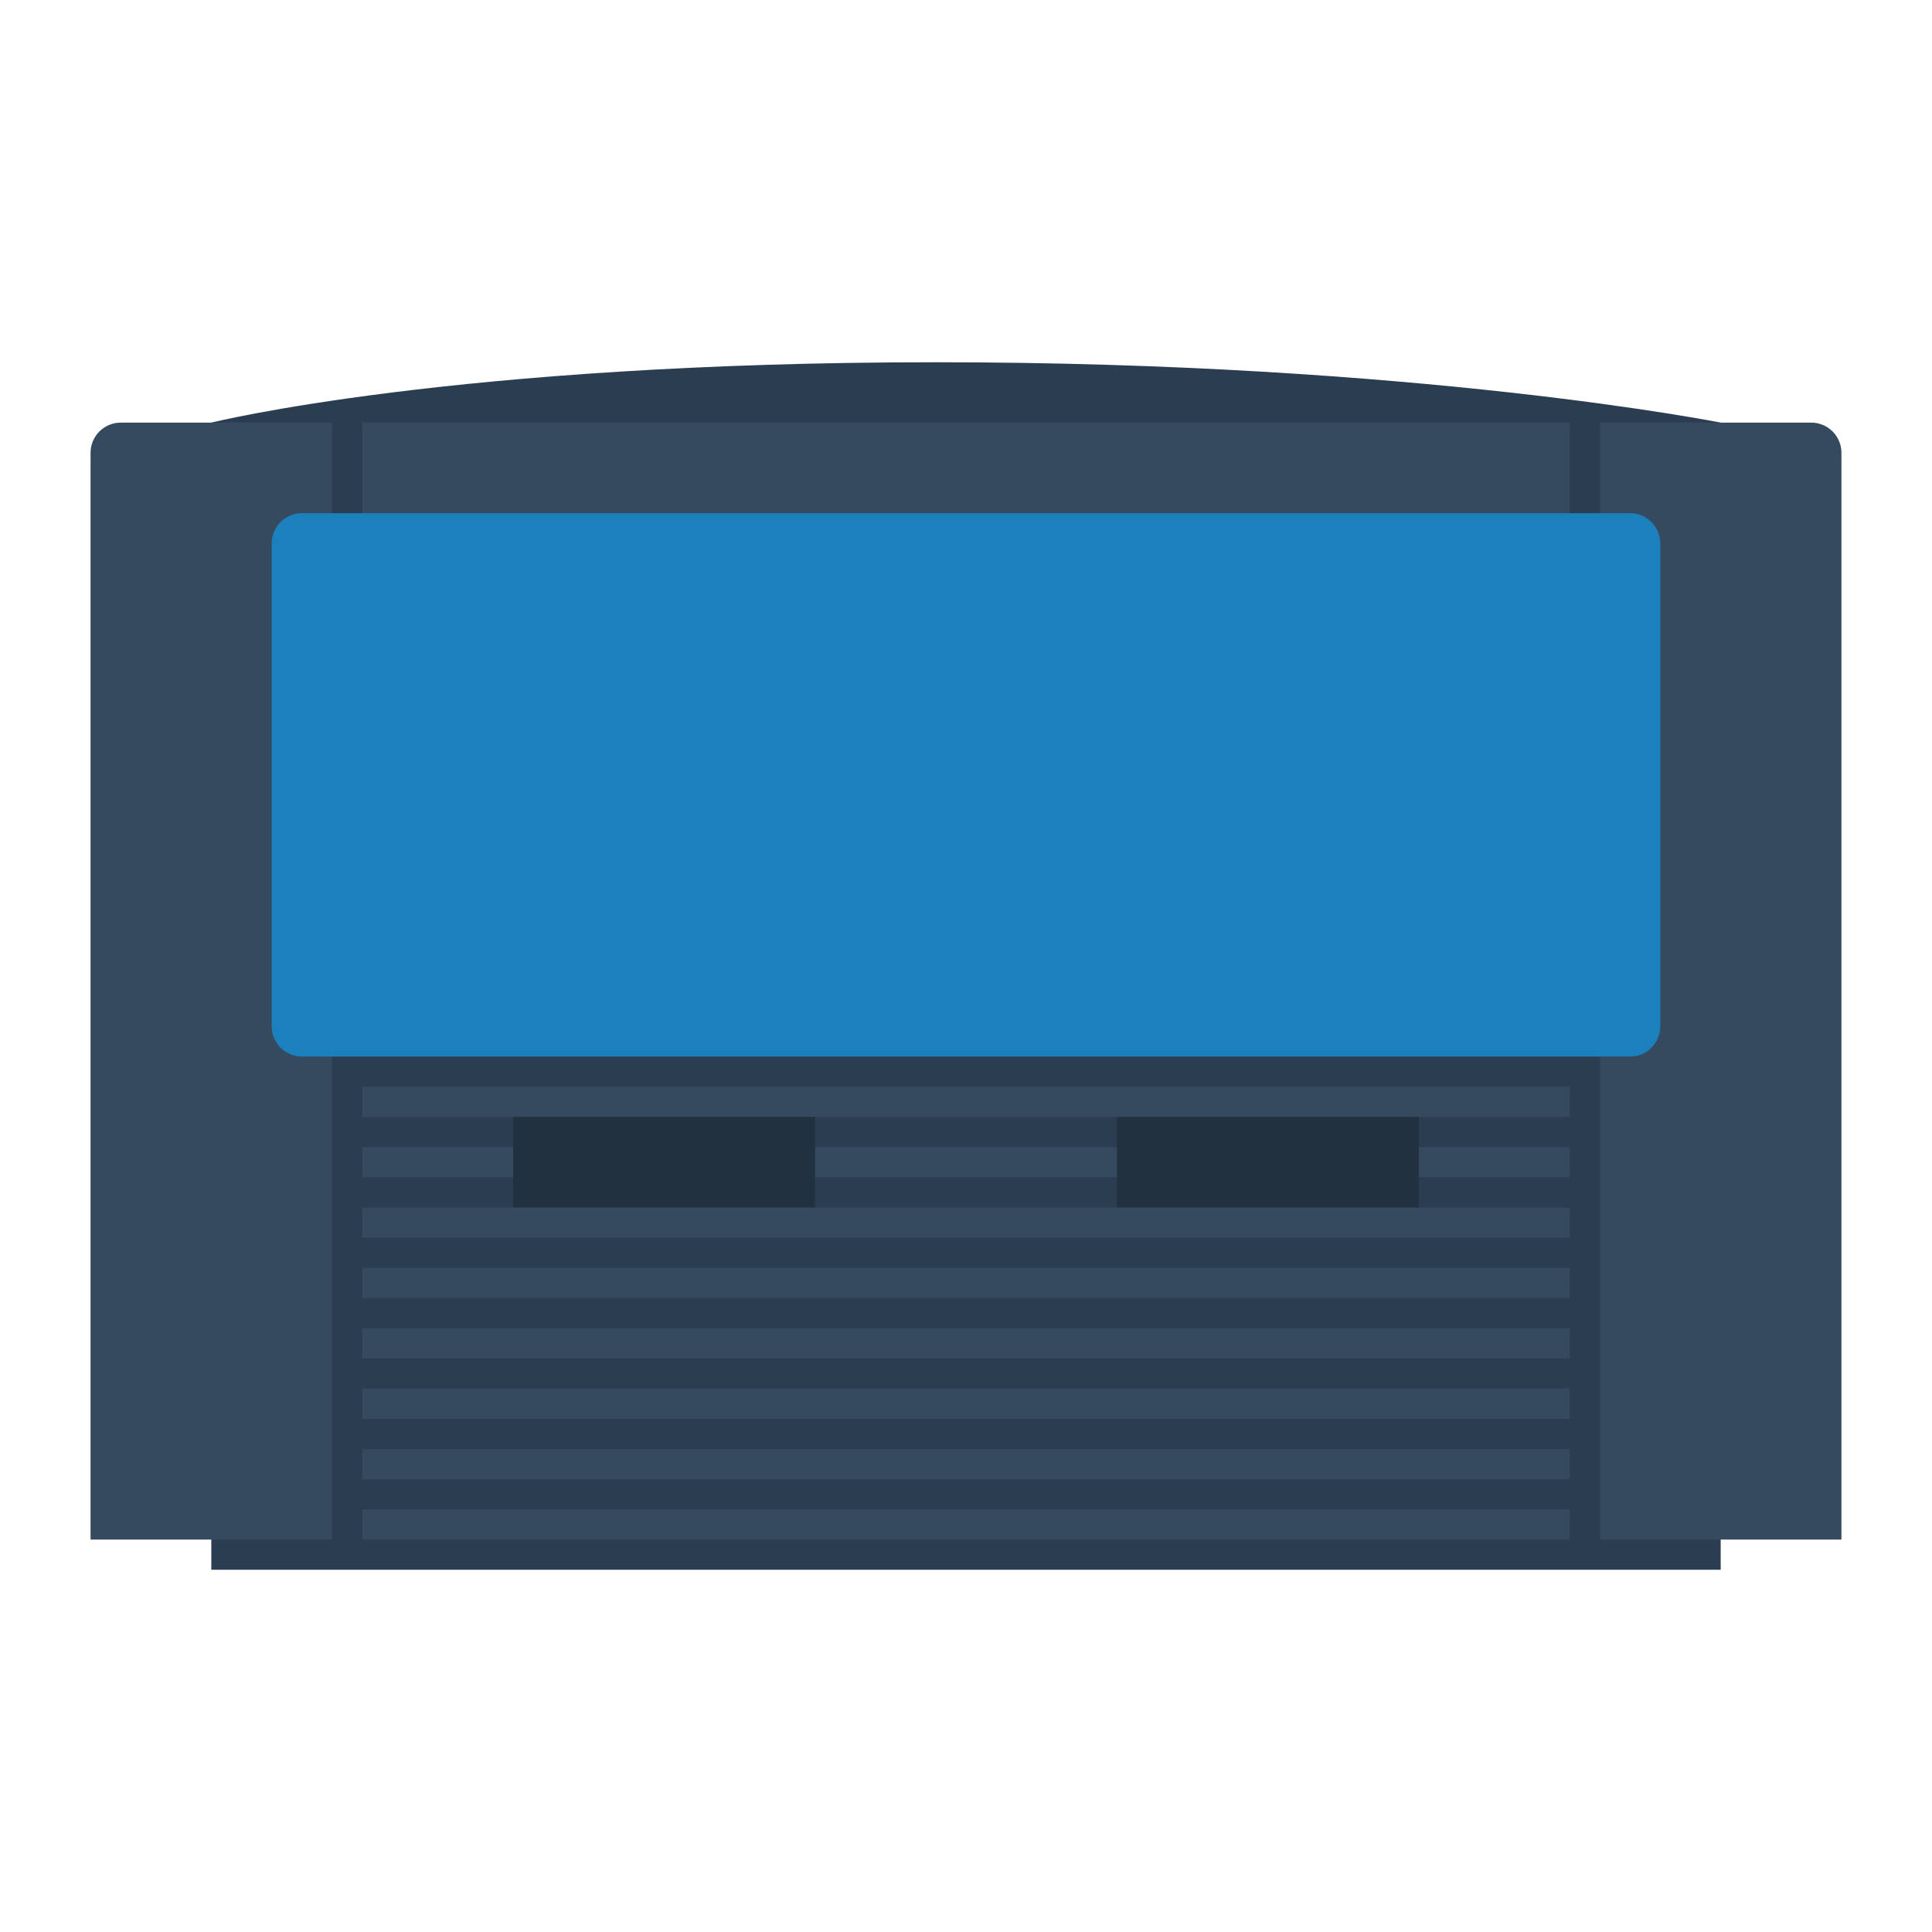 <svg enable-background="new 0 0 256 256" viewBox="0 0 256 256" xmlns="http://www.w3.org/2000/svg"><path d="m124 48c-64 0-96 8-96 8v4 148h200v-148-4s-40-8-104-8z" fill="#2b3e51"/><g fill="#35495f"><path d="m44 204h-32v-144c0-2.209 1.791-4 4-4h28z"/><path d="m212 204h32v-144c0-2.209-1.791-4-4-4h-28z"/><path d="m48 144h160v4h-160z"/><path d="m48 152h160v4h-160z"/><path d="m48 160h160v4h-160z"/><path d="m48 168h160v4h-160z"/><path d="m48 176h160v4h-160z"/><path d="m48 184h160v4h-160z"/><path d="m48 192h160v4h-160z"/><path d="m48 200h160v4h-160z"/></g><path d="m68 148h40v12h-40z" fill="#223140"/><path d="m148 148h40v12h-40z" fill="#223140"/><path d="m48 56h160v20h-160z" fill="#35495f"/><path d="m216 140h-176c-2.209 0-4-1.791-4-4v-64c0-2.209 1.791-4 4-4h176c2.209 0 4 1.791 4 4v64c0 2.209-1.791 4-4 4z" fill="#1b80bb"/></svg>